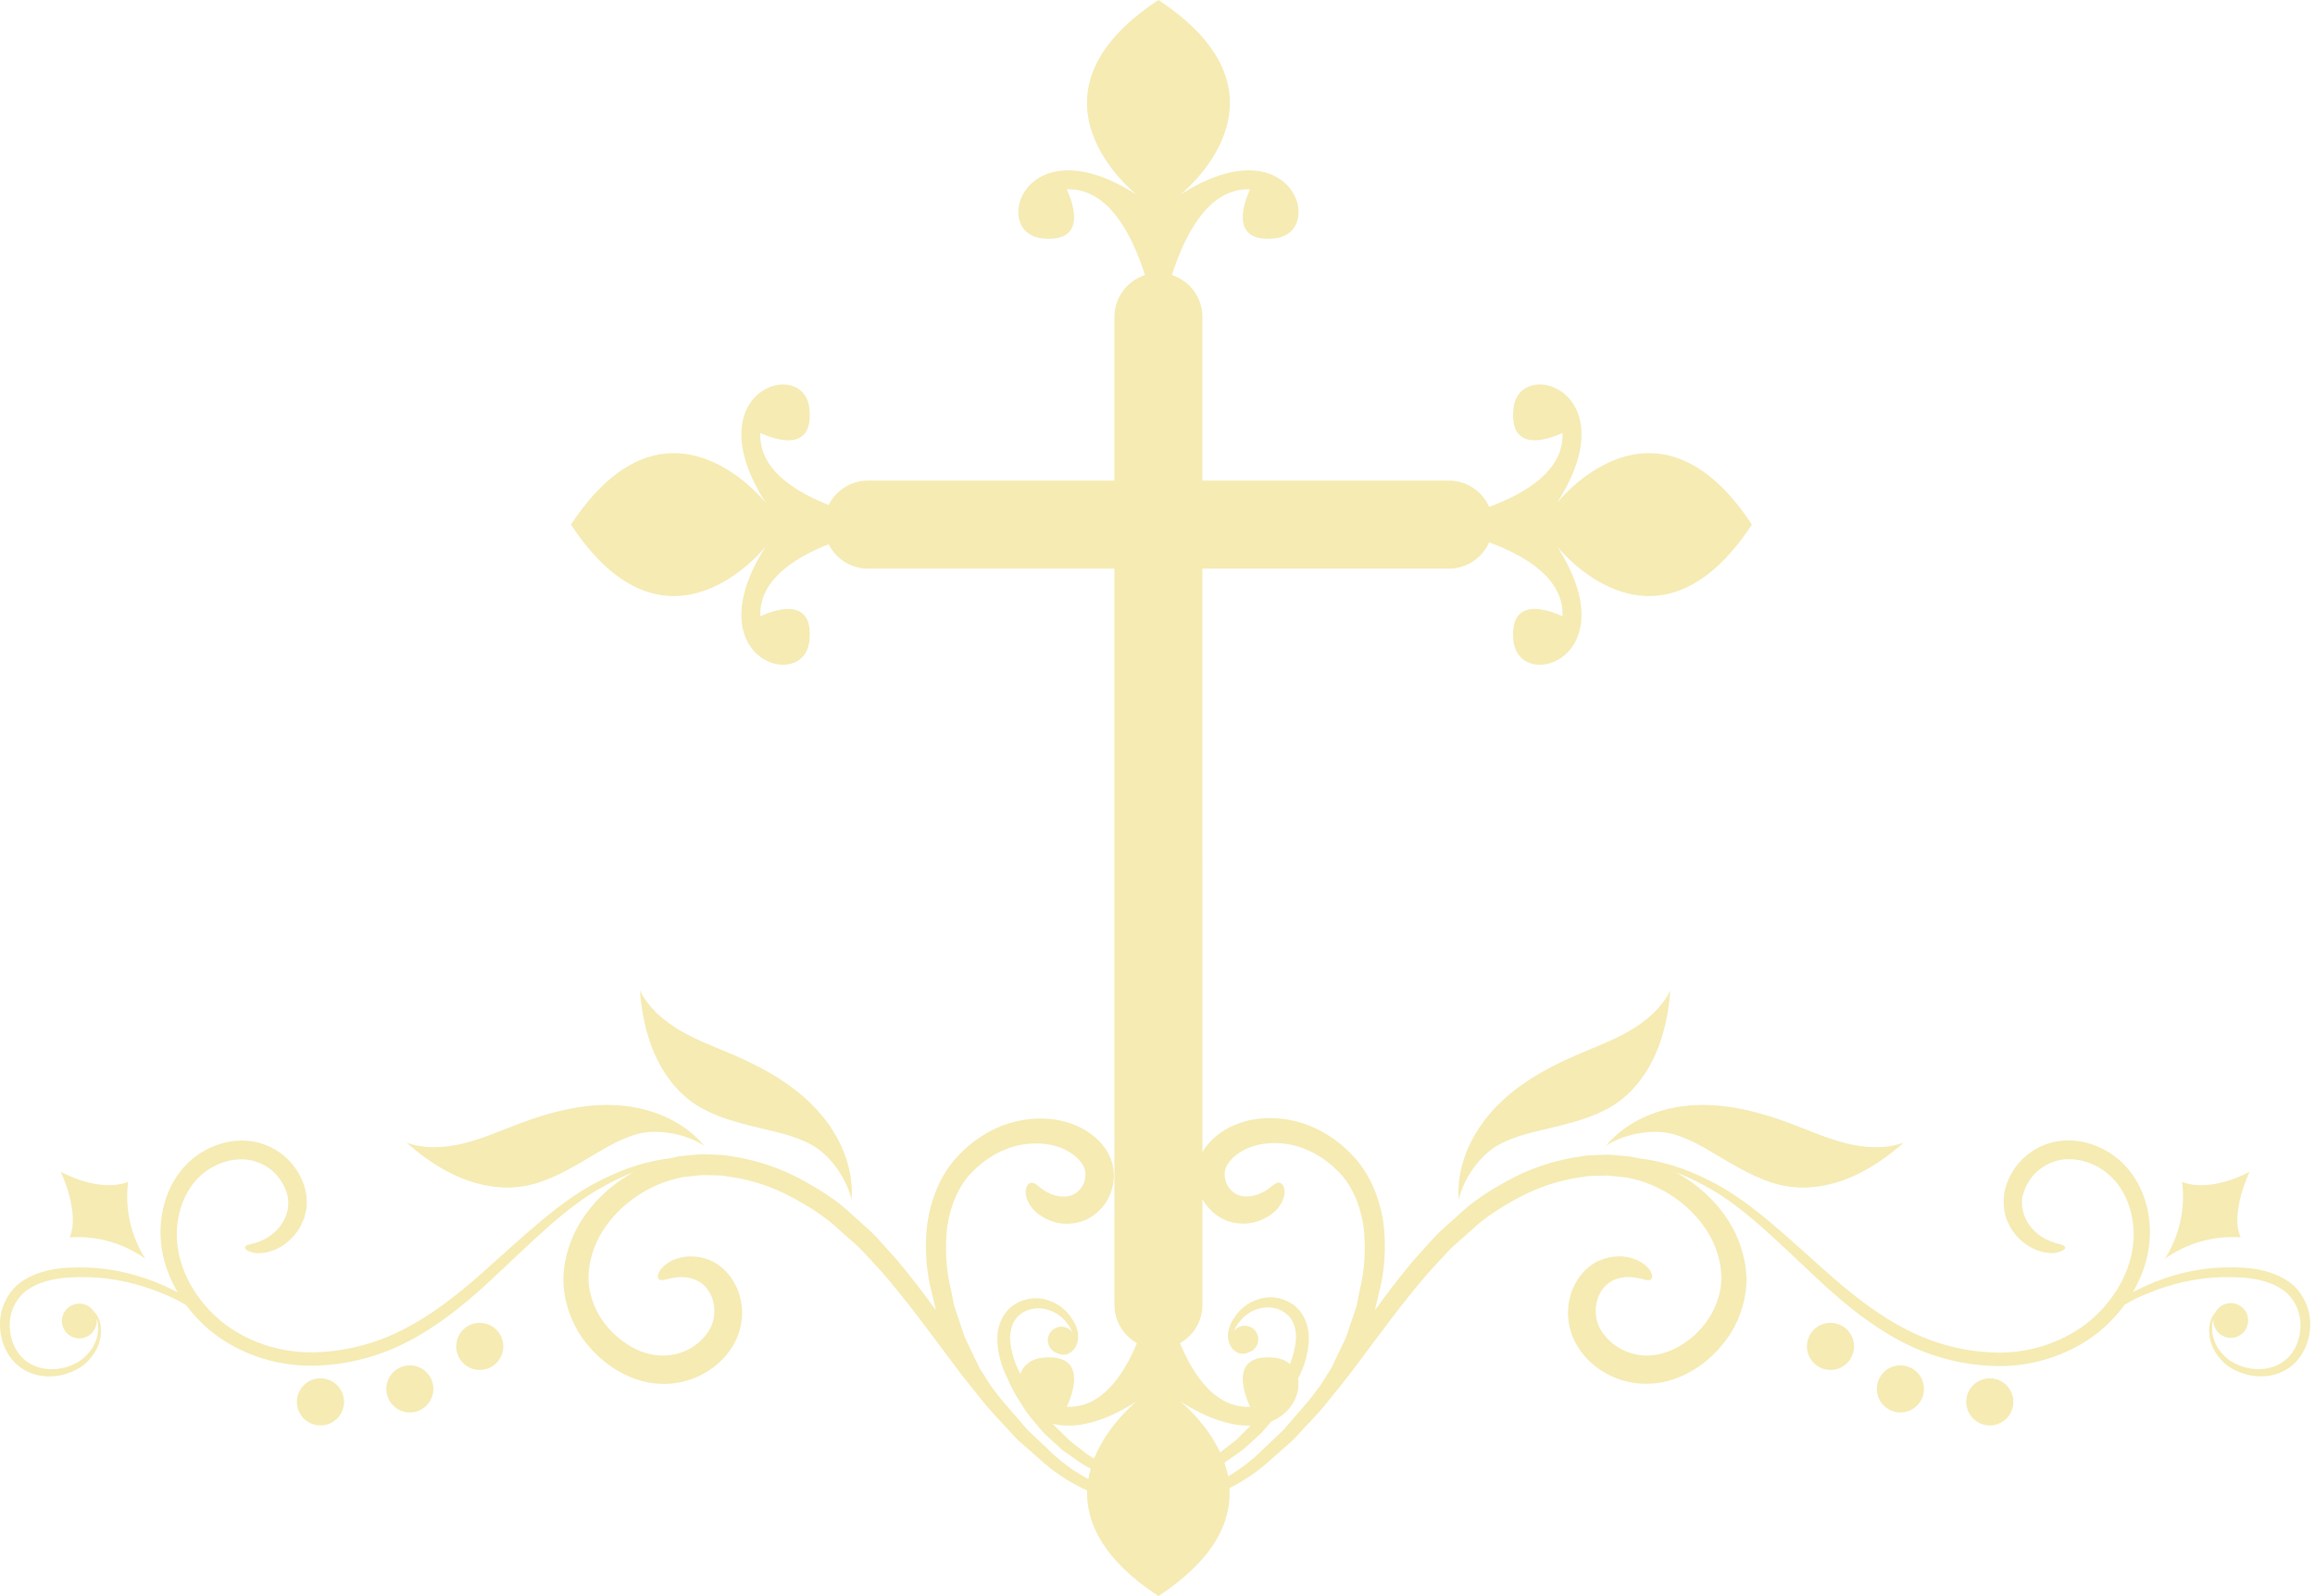 <?xml version="1.0" encoding="UTF-8" standalone="no"?>
<svg
   width="145"
   height="100"
   viewBox="0 0 145 100"
   fill="none"
   version="1.1"
   id="svg19786"
   sodipodi:docname="cross.svg"
   inkscape:version="1.2.2 (732a01da63, 2022-12-09)"
   inkscape:export-filename="cross.svg"
   inkscape:export-xdpi="96"
   inkscape:export-ydpi="96"
   xmlns:inkscape="http://www.inkscape.org/namespaces/inkscape"
   xmlns:sodipodi="http://sodipodi.sourceforge.net/DTD/sodipodi-0.dtd"
   xmlns="http://www.w3.org/2000/svg"
   xmlns:svg="http://www.w3.org/2000/svg">
  <sodipodi:namedview
     id="namedview19788"
     pagecolor="#ffffff"
     bordercolor="#000000"
     borderopacity="0.25"
     inkscape:showpageshadow="2"
     inkscape:pageopacity="0.0"
     inkscape:pagecheckerboard="0"
     inkscape:deskcolor="#d1d1d1"
     showgrid="false"
     inkscape:zoom="5.5507882"
     inkscape:cx="75.484775"
     inkscape:cy="49.452436"
     inkscape:window-width="1920"
     inkscape:window-height="1001"
     inkscape:window-x="-9"
     inkscape:window-y="-9"
     inkscape:window-maximized="1"
     inkscape:current-layer="svg19786" />
  <path
     id="path23338"
     clip-path="url(#clipPath20697)"
     mask="url(#mask20691)"
     style="fill:#f5ebb3;fill-opacity:1"
     d="m 72.559,0 c -9.211,6.071 -1.35,12.211 -1.35,12.211 -7.048,-4.536 -9.211,2.374 -5.932,2.723 3.28,0.348 1.535,-3.07 1.535,-3.07 2.583,-0.119 4.087,2.816 4.904,5.367 -1.107,0.358 -1.914,1.401 -1.914,2.623 V 30.111 H 54.363 c -1.074,0 -2.007,0.624 -2.461,1.525 C 49.677,30.762 47.522,29.34 47.625,27.121 c 0,0 3.419,1.745 3.07,-1.535 -0.349,-3.28 -7.257,-1.116 -2.721,5.932 0,0 -6.142,-7.862 -12.213,1.35 6.071,9.211 12.213,1.352 12.213,1.352 -4.536,7.048 2.372,9.211 2.721,5.932 0.349,-3.28 -3.07,-1.535 -3.07,-1.535 -0.103,-2.219 2.052,-3.643 4.277,-4.518 0.454,0.901 1.387,1.527 2.461,1.527 H 69.803 V 81.75 c 0,1.027 0.57,1.928 1.408,2.402 -0.883,2.118 -2.276,4.083 -4.398,3.984 0,0 1.745,-3.419 -1.535,-3.07 -0.73,0.077 -1.176,0.487 -1.373,1.016 -0.007,-0.016 -0.013,-0.032 -0.02,-0.049 -0.36,-0.691 -0.564,-1.404 -0.615,-2.074 -0.028,-0.662 0.175,-1.27 0.635,-1.617 0.964,-0.743 2.31,-0.277 2.873,0.494 0.176,0.193 0.305,0.407 0.383,0.621 -0.155,-0.205 -0.402,-0.338 -0.68,-0.338 -0.47,0 -0.85,0.381 -0.85,0.85 0,0.386 0.256,0.712 0.607,0.816 0.125,0.068 0.298,0.114 0.514,0.082 0.312,-0.069 0.657,-0.366 0.75,-0.83 0.104,-0.461 -0.057,-1.004 -0.387,-1.453 -0.298,-0.477 -0.807,-0.907 -1.467,-1.117 -0.235,-0.087 -0.495,-0.131 -0.762,-0.131 -0.472,0 -0.966,0.139 -1.398,0.43 -0.709,0.462 -1.049,1.383 -1.023,2.219 0.034,0.836 0.273,1.661 0.648,2.391 0.309,0.777 0.766,1.446 1.189,2.104 0.231,0.314 0.491,0.599 0.729,0.889 0.122,0.142 0.237,0.288 0.361,0.422 0.134,0.125 0.268,0.248 0.398,0.369 0.265,0.241 0.517,0.481 0.773,0.701 0.276,0.196 0.544,0.386 0.803,0.57 0.309,0.242 0.638,0.418 0.955,0.58 -0.061,0.215 -0.117,0.431 -0.154,0.656 -0.466,-0.245 -0.926,-0.538 -1.375,-0.875 -0.374,-0.273 -0.737,-0.584 -1.082,-0.93 -0.353,-0.335 -0.712,-0.675 -1.078,-1.021 -0.383,-0.327 -0.685,-0.757 -1.037,-1.143 -0.339,-0.4 -0.699,-0.789 -1.035,-1.213 -0.167,-0.226 -0.343,-0.454 -0.516,-0.68 -0.154,-0.245 -0.304,-0.483 -0.463,-0.736 l -0.236,-0.371 -0.191,-0.404 c -0.129,-0.27 -0.259,-0.542 -0.391,-0.818 -0.124,-0.28 -0.285,-0.546 -0.385,-0.844 -0.099,-0.295 -0.2,-0.596 -0.301,-0.898 -0.102,-0.303 -0.206,-0.608 -0.311,-0.916 -0.063,-0.318 -0.127,-0.639 -0.191,-0.963 -0.322,-1.285 -0.402,-2.663 -0.244,-4.006 0.197,-1.33 0.715,-2.579 1.58,-3.441 0.852,-0.881 1.948,-1.484 3.033,-1.684 1.084,-0.2 2.151,-0.058 2.938,0.395 0.391,0.219 0.699,0.499 0.889,0.787 0.201,0.292 0.237,0.547 0.207,0.842 -0.059,0.577 -0.465,1.004 -0.877,1.143 -0.394,0.147 -0.905,0.061 -1.24,-0.072 -0.355,-0.134 -0.546,-0.294 -0.715,-0.418 -0.16,-0.128 -0.287,-0.274 -0.479,-0.299 -0.181,-0.027 -0.398,0.123 -0.426,0.543 -0.023,0.408 0.248,1.015 0.82,1.434 0.563,0.412 1.417,0.762 2.504,0.5 1.05,-0.255 2.068,-1.283 2.186,-2.633 0.043,-0.334 -0.002,-0.682 -0.07,-1.031 -0.11,-0.345 -0.25,-0.687 -0.455,-0.965 -0.4,-0.573 -0.953,-1.003 -1.553,-1.307 -0.758,-0.385 -1.619,-0.566 -2.496,-0.566 -0.515,0 -1.037,0.063 -1.547,0.184 -1.385,0.327 -2.682,1.121 -3.699,2.24 -1.05,1.127 -1.625,2.641 -1.852,4.18 -0.183,1.547 -0.061,3.056 0.314,4.432 0.075,0.326 0.151,0.649 0.225,0.969 -0.76,-1.044 -1.557,-2.098 -2.432,-3.139 -0.431,-0.478 -0.864,-0.96 -1.301,-1.447 -0.45,-0.475 -0.973,-0.895 -1.463,-1.35 -0.961,-0.931 -2.146,-1.676 -3.371,-2.322 -1.232,-0.652 -2.563,-1.095 -3.916,-1.33 -0.341,-0.044 -0.676,-0.132 -1.02,-0.139 -0.344,-0.013 -0.684,-0.027 -1.025,-0.041 h -0.023 c -0.333,0 -0.666,0.053 -0.996,0.076 l -0.506,0.049 -0.504,0.104 c -0.028,0.006 -0.055,0.015 -0.082,0.021 -1.275,0.154 -2.75,0.566 -4.283,1.348 -2.6,1.244 -5.038,3.676 -7.799,6.105 -1.391,1.208 -2.914,2.401 -4.668,3.293 -1.747,0.896 -3.764,1.419 -5.824,1.416 -2.065,-0.014 -4.026,-0.728 -5.527,-1.928 -1.478,-1.222 -2.483,-2.887 -2.738,-4.588 -0.263,-1.694 0.26,-3.4 1.283,-4.42 1.023,-1.032 2.524,-1.386 3.613,-1.01 0.54,0.181 1.027,0.508 1.359,0.922 0.33,0.41 0.551,0.863 0.631,1.305 0.149,0.886 -0.259,1.63 -0.725,2.098 -0.476,0.472 -0.976,0.659 -1.328,0.775 -0.351,0.074 -0.587,0.135 -0.623,0.262 -0.035,0.122 0.164,0.266 0.635,0.365 0.458,0.038 1.211,-0.056 1.939,-0.621 0.35,-0.287 0.715,-0.664 0.957,-1.184 0.059,-0.131 0.118,-0.263 0.18,-0.4 0.033,-0.149 0.066,-0.3 0.1,-0.455 0.041,-0.156 0.058,-0.315 0.045,-0.477 -0.004,-0.162 -0.003,-0.33 -0.018,-0.496 -0.195,-1.32 -1.16,-2.685 -2.75,-3.213 -0.41,-0.137 -0.844,-0.203 -1.283,-0.203 -1.255,0 -2.558,0.544 -3.512,1.531 -1.299,1.349 -1.827,3.4 -1.494,5.359 0.157,0.916 0.502,1.801 0.984,2.621 -0.001,-7.55e-4 -0.003,-0.001 -0.004,-0.002 -1.15,-0.603 -2.612,-1.186 -4.326,-1.436 -0.576,-0.088 -1.176,-0.125 -1.795,-0.125 -0.301,0 -0.605,0.009 -0.914,0.025 -0.938,0.076 -1.961,0.296 -2.834,0.93 -0.864,0.662 -1.31,1.752 -1.258,2.744 0.029,0.996 0.476,1.954 1.223,2.523 0.747,0.575 1.68,0.695 2.457,0.557 0.777,-0.146 1.479,-0.49 1.916,-1.014 0.934,-1.008 0.869,-2.344 0.381,-2.898 -0.047,-0.06 -0.096,-0.112 -0.143,-0.16 C 5.664,81.879 5.402,81.718 5.1,81.682 c -0.01,-0.003 -0.033,-0.007 -0.037,-0.01 0.002,0.002 0.018,0.006 0.023,0.008 -0.039,-0.004 -0.079,-0.006 -0.119,-0.006 -0.602,0 -1.09,0.487 -1.09,1.09 0,0.601 0.488,1.088 1.09,1.088 0.601,0 1.088,-0.487 1.088,-1.088 0,-0.056 -0.003,-0.112 -0.012,-0.166 0.238,0.62 0.095,1.627 -0.67,2.352 -0.414,0.444 -1.065,0.714 -1.752,0.809 -0.691,0.087 -1.476,-0.06 -2.062,-0.549 C 0.97,84.73 0.618,83.923 0.609,83.088 c -0.02,-0.844 0.339,-1.682 1.031,-2.223 0.718,-0.523 1.626,-0.742 2.508,-0.818 0.891,-0.052 1.761,-0.049 2.58,0.061 1.641,0.207 3.056,0.722 4.193,1.254 0.262,0.135 0.506,0.27 0.736,0.404 0.473,0.635 1.032,1.218 1.662,1.723 1.669,1.304 3.851,2.064 6.074,2.076 2.225,0.004 4.367,-0.57 6.201,-1.537 1.843,-0.964 3.392,-2.228 4.775,-3.48 2.747,-2.523 5.044,-4.965 7.523,-6.266 0.616,-0.344 1.224,-0.625 1.814,-0.852 -1.607,0.871 -2.92,2.192 -3.707,3.779 -0.542,1.168 -0.833,2.437 -0.662,3.717 0.173,1.257 0.697,2.396 1.434,3.293 0.735,0.901 1.653,1.607 2.676,2.041 1.016,0.443 2.165,0.559 3.203,0.334 2.065,-0.439 3.622,-2.083 3.807,-3.902 0.199,-1.768 -0.82,-3.301 -2.059,-3.764 -1.219,-0.454 -2.224,-0.091 -2.715,0.303 -0.123,0.108 -0.224,0.206 -0.303,0.295 -0.071,0.102 -0.114,0.2 -0.145,0.279 -0.059,0.161 -0.048,0.267 0.02,0.33 0.074,0.064 0.191,0.076 0.33,0.055 0.069,-0.01 0.143,-0.028 0.221,-0.057 0.089,-0.017 0.189,-0.032 0.289,-0.059 0.397,-0.079 1.039,-0.137 1.654,0.201 0.288,0.162 0.559,0.419 0.75,0.799 0.189,0.374 0.288,0.866 0.225,1.365 -0.08,0.966 -1.05,2.095 -2.414,2.402 -0.667,0.156 -1.43,0.117 -2.176,-0.182 -0.744,-0.292 -1.466,-0.807 -2.051,-1.484 -0.594,-0.67 -1.013,-1.532 -1.168,-2.445 -0.165,-0.898 0.033,-1.934 0.434,-2.867 0.854,-1.88 2.759,-3.469 5.008,-4.023 l 0.424,-0.094 0.441,-0.047 c 0.295,-0.023 0.589,-0.079 0.889,-0.08 l 0.904,0.023 c 0.303,-7e-4 0.602,0.08 0.906,0.115 1.209,0.199 2.423,0.588 3.555,1.189 1.13,0.598 2.218,1.267 3.133,2.146 0.466,0.428 0.96,0.814 1.395,1.264 0.425,0.462 0.848,0.919 1.266,1.373 1.622,1.876 3.029,3.835 4.428,5.695 0.68,0.936 1.426,1.809 2.111,2.674 0.357,0.424 0.742,0.817 1.104,1.217 0.377,0.386 0.699,0.808 1.111,1.139 0.393,0.347 0.781,0.687 1.16,1.021 0.372,0.34 0.762,0.651 1.17,0.924 0.561,0.387 1.142,0.718 1.738,0.979 -0.067,1.989 0.958,4.309 4.465,6.621 3.595,-2.37 4.575,-4.746 4.451,-6.768 0.463,-0.23 0.917,-0.499 1.357,-0.803 0.41,-0.275 0.8,-0.585 1.172,-0.928 0.379,-0.334 0.766,-0.675 1.16,-1.021 0.413,-0.331 0.735,-0.754 1.113,-1.141 0.362,-0.4 0.751,-0.793 1.107,-1.217 0.686,-0.865 1.43,-1.741 2.109,-2.678 1.4,-1.861 2.808,-3.818 4.428,-5.691 0.418,-0.454 0.839,-0.91 1.264,-1.371 0.433,-0.45 0.928,-0.835 1.393,-1.262 0.914,-0.878 1.998,-1.546 3.125,-2.143 1.129,-0.6 2.339,-0.989 3.543,-1.188 0.303,-0.035 0.602,-0.114 0.904,-0.113 l 0.9,-0.025 c 0.298,7e-4 0.591,0.056 0.885,0.078 l 0.436,0.047 0.422,0.094 c 2.236,0.547 4.139,2.122 4.994,3.988 0.405,0.927 0.6,1.954 0.447,2.848 -0.151,0.907 -0.56,1.769 -1.146,2.441 -1.155,1.368 -2.867,2.037 -4.199,1.699 -1.361,-0.292 -2.351,-1.402 -2.449,-2.369 -0.071,-0.499 0.022,-0.994 0.205,-1.373 0.184,-0.384 0.453,-0.652 0.736,-0.82 0.293,-0.185 0.627,-0.227 0.912,-0.271 0.288,-0.009 0.54,0.014 0.748,0.057 0.1,0.027 0.196,0.047 0.287,0.061 0.082,0.025 0.155,0.05 0.225,0.062 0.137,0.026 0.25,0.021 0.326,-0.035 0.077,-0.061 0.101,-0.164 0.051,-0.322 -0.025,-0.08 -0.069,-0.171 -0.131,-0.277 -0.072,-0.093 -0.17,-0.188 -0.289,-0.297 -0.471,-0.396 -1.464,-0.794 -2.686,-0.359 -1.249,0.425 -2.305,1.951 -2.127,3.725 0.151,1.826 1.7,3.5 3.764,3.951 1.037,0.233 2.193,0.127 3.215,-0.309 1.026,-0.43 1.948,-1.132 2.684,-2.033 0.742,-0.893 1.27,-2.03 1.443,-3.285 0.182,-1.279 -0.117,-2.549 -0.652,-3.717 -0.796,-1.604 -2.128,-2.934 -3.758,-3.803 0.607,0.23 1.233,0.515 1.867,0.869 2.475,1.298 4.773,3.737 7.52,6.262 1.384,1.255 2.934,2.52 4.779,3.486 1.837,0.967 3.983,1.544 6.213,1.539 2.228,-0.011 4.414,-0.774 6.086,-2.08 0.643,-0.516 1.211,-1.114 1.689,-1.766 0.219,-0.127 0.448,-0.254 0.695,-0.381 1.137,-0.532 2.554,-1.047 4.195,-1.254 0.819,-0.11 1.689,-0.113 2.58,-0.061 0.881,0.077 1.79,0.295 2.508,0.818 0.691,0.54 1.051,1.379 1.031,2.223 -0.008,0.836 -0.36,1.643 -0.949,2.123 -0.586,0.488 -1.373,0.634 -2.062,0.547 -0.688,-0.095 -1.339,-0.364 -1.752,-0.809 -0.743,-0.704 -0.898,-1.672 -0.689,-2.295 -0.002,0.026 -0.004,0.052 -0.004,0.078 0,0.602 0.487,1.09 1.09,1.09 0.601,0 1.088,-0.487 1.088,-1.09 0,-0.6 -0.487,-1.088 -1.088,-1.088 -0.42,0 -0.783,0.237 -0.965,0.584 -0.013,0.015 -0.026,0.027 -0.039,0.043 -0.488,0.555 -0.555,1.89 0.379,2.898 0.438,0.524 1.14,0.868 1.918,1.014 0.776,0.138 1.709,0.018 2.457,-0.557 0.746,-0.568 1.193,-1.527 1.223,-2.523 0.052,-0.993 -0.395,-2.082 -1.258,-2.744 -0.873,-0.633 -1.896,-0.854 -2.834,-0.93 -0.309,-0.017 -0.614,-0.025 -0.914,-0.025 -0.619,0 -1.219,0.037 -1.795,0.125 -1.702,0.248 -3.152,0.824 -4.299,1.422 0.472,-0.812 0.81,-1.686 0.965,-2.59 0.338,-1.96 -0.191,-4.007 -1.482,-5.359 -0.958,-0.999 -2.268,-1.551 -3.531,-1.551 -0.427,0 -0.847,0.064 -1.248,0.193 -1.594,0.511 -2.567,1.868 -2.775,3.18 -0.072,0.654 -6.1e-4,1.325 0.275,1.828 0.232,0.525 0.592,0.908 0.941,1.197 0.722,0.573 1.472,0.693 1.941,0.656 0.478,-0.081 0.692,-0.232 0.67,-0.344 -0.026,-0.131 -0.257,-0.209 -0.605,-0.275 -0.347,-0.126 -0.845,-0.294 -1.324,-0.762 -0.474,-0.462 -0.878,-1.203 -0.754,-2.088 0.086,-0.441 0.285,-0.898 0.613,-1.314 0.336,-0.411 0.812,-0.75 1.354,-0.938 1.085,-0.391 2.596,-0.051 3.631,0.98 1.035,1.015 1.566,2.729 1.311,4.432 -0.252,1.709 -1.256,3.383 -2.738,4.611 -1.505,1.206 -3.474,1.923 -5.543,1.938 -2.065,0.004 -4.088,-0.52 -5.838,-1.418 -1.757,-0.894 -3.282,-2.088 -4.674,-3.297 -2.763,-2.429 -5.198,-4.86 -7.795,-6.102 -1.556,-0.793 -3.05,-1.208 -4.336,-1.355 -0.006,-0.001 -0.012,-0.003 -0.018,-0.004 l -0.502,-0.102 -0.506,-0.049 c -0.331,-0.023 -0.665,-0.074 -0.998,-0.074 h -0.019 c -0.341,0.014 -0.682,0.027 -1.023,0.041 -0.344,0.006 -0.677,0.095 -1.018,0.139 -1.35,0.235 -2.677,0.677 -3.906,1.326 -1.222,0.645 -2.404,1.388 -3.363,2.318 -0.49,0.454 -1.012,0.873 -1.461,1.348 -0.437,0.486 -0.87,0.967 -1.299,1.443 -0.872,1.037 -1.666,2.09 -2.424,3.131 0.074,-0.323 0.15,-0.648 0.225,-0.977 0.376,-1.378 0.501,-2.889 0.316,-4.443 -0.227,-1.545 -0.811,-3.065 -1.865,-4.195 -1.021,-1.123 -2.321,-1.912 -3.709,-2.24 -0.509,-0.12 -1.031,-0.182 -1.545,-0.182 -0.879,0 -1.741,0.182 -2.5,0.568 -0.6,0.302 -1.152,0.728 -1.555,1.297 -0.056,0.091 -0.115,0.179 -0.17,0.27 V 35.625 h 15.439 c 1.122,0 2.092,-0.681 2.521,-1.648 2.333,0.863 4.701,2.313 4.594,4.639 0,0 -3.419,-1.745 -3.07,1.535 0.349,3.28 7.257,1.116 2.721,-5.932 0,0 6.142,7.86 12.213,-1.352 -6.071,-9.212 -12.213,-1.35 -12.213,-1.35 4.536,-7.048 -2.372,-9.211 -2.721,-5.932 -0.349,3.28 3.07,1.535 3.07,1.535 0.108,2.325 -2.26,3.774 -4.594,4.637 -0.429,-0.967 -1.4,-1.646 -2.521,-1.646 H 75.314 V 19.854 c 0,-1.222 -0.805,-2.265 -1.912,-2.623 0.817,-2.551 2.319,-5.486 4.902,-5.367 0,0 -1.745,3.419 1.535,3.07 3.28,-0.349 1.118,-7.259 -5.93,-2.723 0,0 7.86,-6.14 -1.352,-12.211 z M 40.078,62.049 c 0.107,1.347 0.361,2.665 0.891,3.908 0.531,1.242 1.355,2.381 2.465,3.15 1.089,0.756 2.393,1.126 3.678,1.449 1.285,0.324 2.562,0.535 3.725,1.17 1.163,0.635 2.227,2.151 2.496,3.449 0.168,-2.069 -0.761,-4.123 -2.168,-5.65 -1.406,-1.526 -3.254,-2.58 -5.158,-3.406 -1.125,-0.488 -2.285,-0.908 -3.348,-1.521 -1.062,-0.613 -2.04,-1.447 -2.58,-2.549 z m 64.545,0 c -0.54,1.102 -1.518,1.936 -2.58,2.549 -1.062,0.613 -2.223,1.033 -3.348,1.521 -1.904,0.826 -3.752,1.88 -5.158,3.406 -1.407,1.527 -2.336,3.581 -2.168,5.65 0.269,-1.298 1.332,-2.814 2.496,-3.449 1.163,-0.635 2.439,-0.846 3.725,-1.17 1.285,-0.323 2.588,-0.694 3.678,-1.449 1.109,-0.769 1.934,-1.909 2.465,-3.15 0.53,-1.243 0.784,-2.562 0.891,-3.908 z m -66.578,7.178 c -1.876,0 -3.733,0.497 -5.494,1.16 -1.148,0.431 -2.273,0.937 -3.463,1.236 -1.19,0.299 -2.473,0.38 -3.627,-0.035 1.013,0.893 2.116,1.665 3.361,2.188 1.245,0.523 2.627,0.765 3.961,0.545 1.308,-0.215 2.502,-0.857 3.65,-1.52 1.147,-0.661 2.212,-1.398 3.488,-1.752 1.278,-0.352 3.096,-0.002 4.191,0.742 -1.319,-1.602 -3.414,-2.432 -5.486,-2.549 -0.194,-0.011 -0.388,-0.016 -0.582,-0.016 z m 68.611,0 c -0.194,0 -0.388,0.005 -0.582,0.016 -2.072,0.117 -4.167,0.947 -5.486,2.549 1.096,-0.744 2.913,-1.095 4.191,-0.742 1.277,0.354 2.34,1.091 3.488,1.752 1.148,0.662 2.343,1.304 3.65,1.52 1.334,0.22 2.717,-0.022 3.963,-0.545 1.245,-0.523 2.344,-1.295 3.359,-2.188 -1.155,0.415 -2.437,0.334 -3.627,0.035 -1.19,-0.299 -2.315,-0.805 -3.463,-1.236 -1.761,-0.663 -3.618,-1.16 -5.494,-1.16 z m -26.713,2.389 c 0.266,0.006 0.538,0.035 0.811,0.084 1.094,0.194 2.197,0.799 3.057,1.684 0.873,0.868 1.396,2.126 1.594,3.461 0.158,1.349 0.079,2.728 -0.244,4.016 -0.064,0.325 -0.129,0.647 -0.191,0.967 -0.105,0.308 -0.21,0.613 -0.312,0.916 -0.102,0.304 -0.202,0.605 -0.301,0.902 -0.1,0.298 -0.262,0.566 -0.387,0.846 -0.131,0.277 -0.262,0.55 -0.391,0.82 l -0.191,0.404 -0.236,0.371 c -0.159,0.252 -0.309,0.49 -0.463,0.734 -0.174,0.228 -0.35,0.458 -0.52,0.686 -0.336,0.425 -0.696,0.817 -1.035,1.217 -0.352,0.386 -0.655,0.815 -1.039,1.143 -0.366,0.347 -0.728,0.688 -1.08,1.023 -0.347,0.345 -0.708,0.66 -1.084,0.934 -0.329,0.247 -0.663,0.468 -1.002,0.668 -0.058,-0.295 -0.138,-0.581 -0.234,-0.855 0.13,-0.08 0.258,-0.167 0.383,-0.266 0.26,-0.183 0.528,-0.375 0.805,-0.57 0.256,-0.22 0.509,-0.46 0.773,-0.701 0.132,-0.122 0.263,-0.244 0.398,-0.369 0.123,-0.135 0.239,-0.279 0.361,-0.422 0.069,-0.085 0.143,-0.171 0.215,-0.256 1.27,-0.524 1.835,-1.711 1.672,-2.662 0.01,-0.025 0.021,-0.049 0.031,-0.074 0.376,-0.73 0.614,-1.554 0.648,-2.391 0.025,-0.835 -0.316,-1.754 -1.023,-2.217 -0.433,-0.291 -0.927,-0.432 -1.398,-0.432 -0.267,0 -0.526,0.044 -0.762,0.131 -0.661,0.209 -1.168,0.641 -1.467,1.119 -0.329,0.449 -0.49,0.99 -0.387,1.451 0.094,0.463 0.438,0.761 0.75,0.83 0.214,0.031 0.387,-0.015 0.512,-0.082 0.352,-0.104 0.609,-0.428 0.609,-0.814 0,-0.47 -0.38,-0.852 -0.85,-0.852 -0.277,0 -0.524,0.132 -0.68,0.338 0.078,-0.214 0.209,-0.428 0.385,-0.621 0.564,-0.771 1.907,-1.236 2.869,-0.492 0.46,0.345 0.663,0.953 0.635,1.615 -0.039,0.505 -0.162,1.034 -0.375,1.561 -0.239,-0.206 -0.557,-0.35 -0.959,-0.393 -3.28,-0.349 -1.535,3.07 -1.535,3.07 -2.122,0.098 -3.516,-1.866 -4.398,-3.984 0.838,-0.474 1.408,-1.375 1.408,-2.402 v -6.621 c 0.405,0.73 1.085,1.255 1.781,1.432 1.086,0.276 1.943,-0.064 2.51,-0.467 0.581,-0.407 0.862,-1.014 0.855,-1.424 -0.012,-0.425 -0.22,-0.592 -0.391,-0.574 -0.204,0.019 -0.341,0.168 -0.504,0.295 -0.17,0.126 -0.365,0.278 -0.713,0.414 -0.331,0.134 -0.84,0.226 -1.238,0.084 -0.41,-0.134 -0.825,-0.547 -0.895,-1.127 -0.041,-0.297 0.003,-0.556 0.195,-0.85 0.186,-0.292 0.491,-0.575 0.883,-0.799 0.592,-0.344 1.345,-0.517 2.145,-0.498 z M 3.803,73.412 c 0,0 1.242,2.596 0.555,4.113 1.678,-0.129 3.361,0.355 4.736,1.33 l 0.002,-0.002 C 8.198,77.428 7.806,75.719 8.025,74.051 6.149,74.755 3.803,73.412 3.803,73.412 Z m 137.096,0 c 0,0 -2.347,1.343 -4.223,0.639 0.22,1.668 -0.172,3.377 -1.07,4.803 l 0.002,0.002 c 1.374,-0.975 3.058,-1.459 4.736,-1.33 -0.687,-1.518 0.555,-4.113 0.555,-4.113 z M 30.049,82.879 c -0.815,0 -1.475,0.659 -1.475,1.473 0,0.816 0.66,1.477 1.475,1.477 0.814,0 1.475,-0.661 1.475,-1.477 0,-0.813 -0.66,-1.473 -1.475,-1.473 z m 84.602,0 c -0.814,0 -1.473,0.659 -1.473,1.473 0,0.816 0.659,1.477 1.473,1.477 0.815,0 1.477,-0.661 1.477,-1.477 0,-0.813 -0.662,-1.473 -1.477,-1.473 z m -88.98,2.664 c -0.814,0 -1.475,0.66 -1.475,1.475 0,0.814 0.661,1.475 1.475,1.475 0.814,0 1.475,-0.661 1.475,-1.475 0,-0.815 -0.66,-1.475 -1.475,-1.475 z m 93.361,0 c -0.815,0 -1.475,0.66 -1.475,1.475 0,0.814 0.66,1.475 1.475,1.475 0.814,0 1.477,-0.661 1.477,-1.475 0,-0.815 -0.663,-1.475 -1.477,-1.475 z m -98.961,0.812 c -0.814,0 -1.475,0.66 -1.475,1.475 0,0.814 0.66,1.475 1.475,1.475 0.814,0 1.477,-0.661 1.477,-1.475 0,-0.815 -0.662,-1.475 -1.477,-1.475 z m 104.561,0 c -0.814,0 -1.477,0.66 -1.477,1.475 0,0.814 0.663,1.475 1.477,1.475 0.814,0 1.475,-0.661 1.475,-1.475 0,-0.815 -0.661,-1.475 -1.475,-1.475 z m -53.422,1.432 c 0,0 -1.825,1.439 -2.684,3.604 -0.253,-0.152 -0.51,-0.32 -0.752,-0.531 -0.237,-0.183 -0.482,-0.373 -0.734,-0.568 -0.228,-0.223 -0.463,-0.451 -0.703,-0.686 -0.121,-0.118 -0.244,-0.238 -0.367,-0.357 -0.015,-0.017 -0.028,-0.035 -0.043,-0.053 1.239,0.32 3.001,0.06 5.283,-1.408 z m 2.701,0 c 1.801,1.159 3.278,1.564 4.432,1.529 -0.078,0.076 -0.157,0.152 -0.232,0.227 -0.241,0.235 -0.475,0.466 -0.703,0.688 -0.252,0.197 -0.498,0.385 -0.734,0.568 -0.081,0.071 -0.166,0.135 -0.25,0.197 -0.908,-1.942 -2.512,-3.209 -2.512,-3.209 z" />
  <defs
     id="defs19784">
    <mask
       maskUnits="userSpaceOnUse"
       id="mask20691">
      <g
         id="g20695">
        <path
           d="M -5.095,-216.751 H 356.106 V 144.45 H -5.095 Z"
           fill="#ffffff"
           id="path20693" />
      </g>
    </mask>
    <clipPath
       clipPathUnits="userSpaceOnUse"
       id="clipPath20697">
      <g
         id="g20703">
        <g
           id="g20701">
          <rect
             width="144.701"
             height="100"
             fill="#ffffff"
             id="rect20699"
             x="0"
             y="0" />
        </g>
      </g>
    </clipPath>
  </defs>
</svg>
